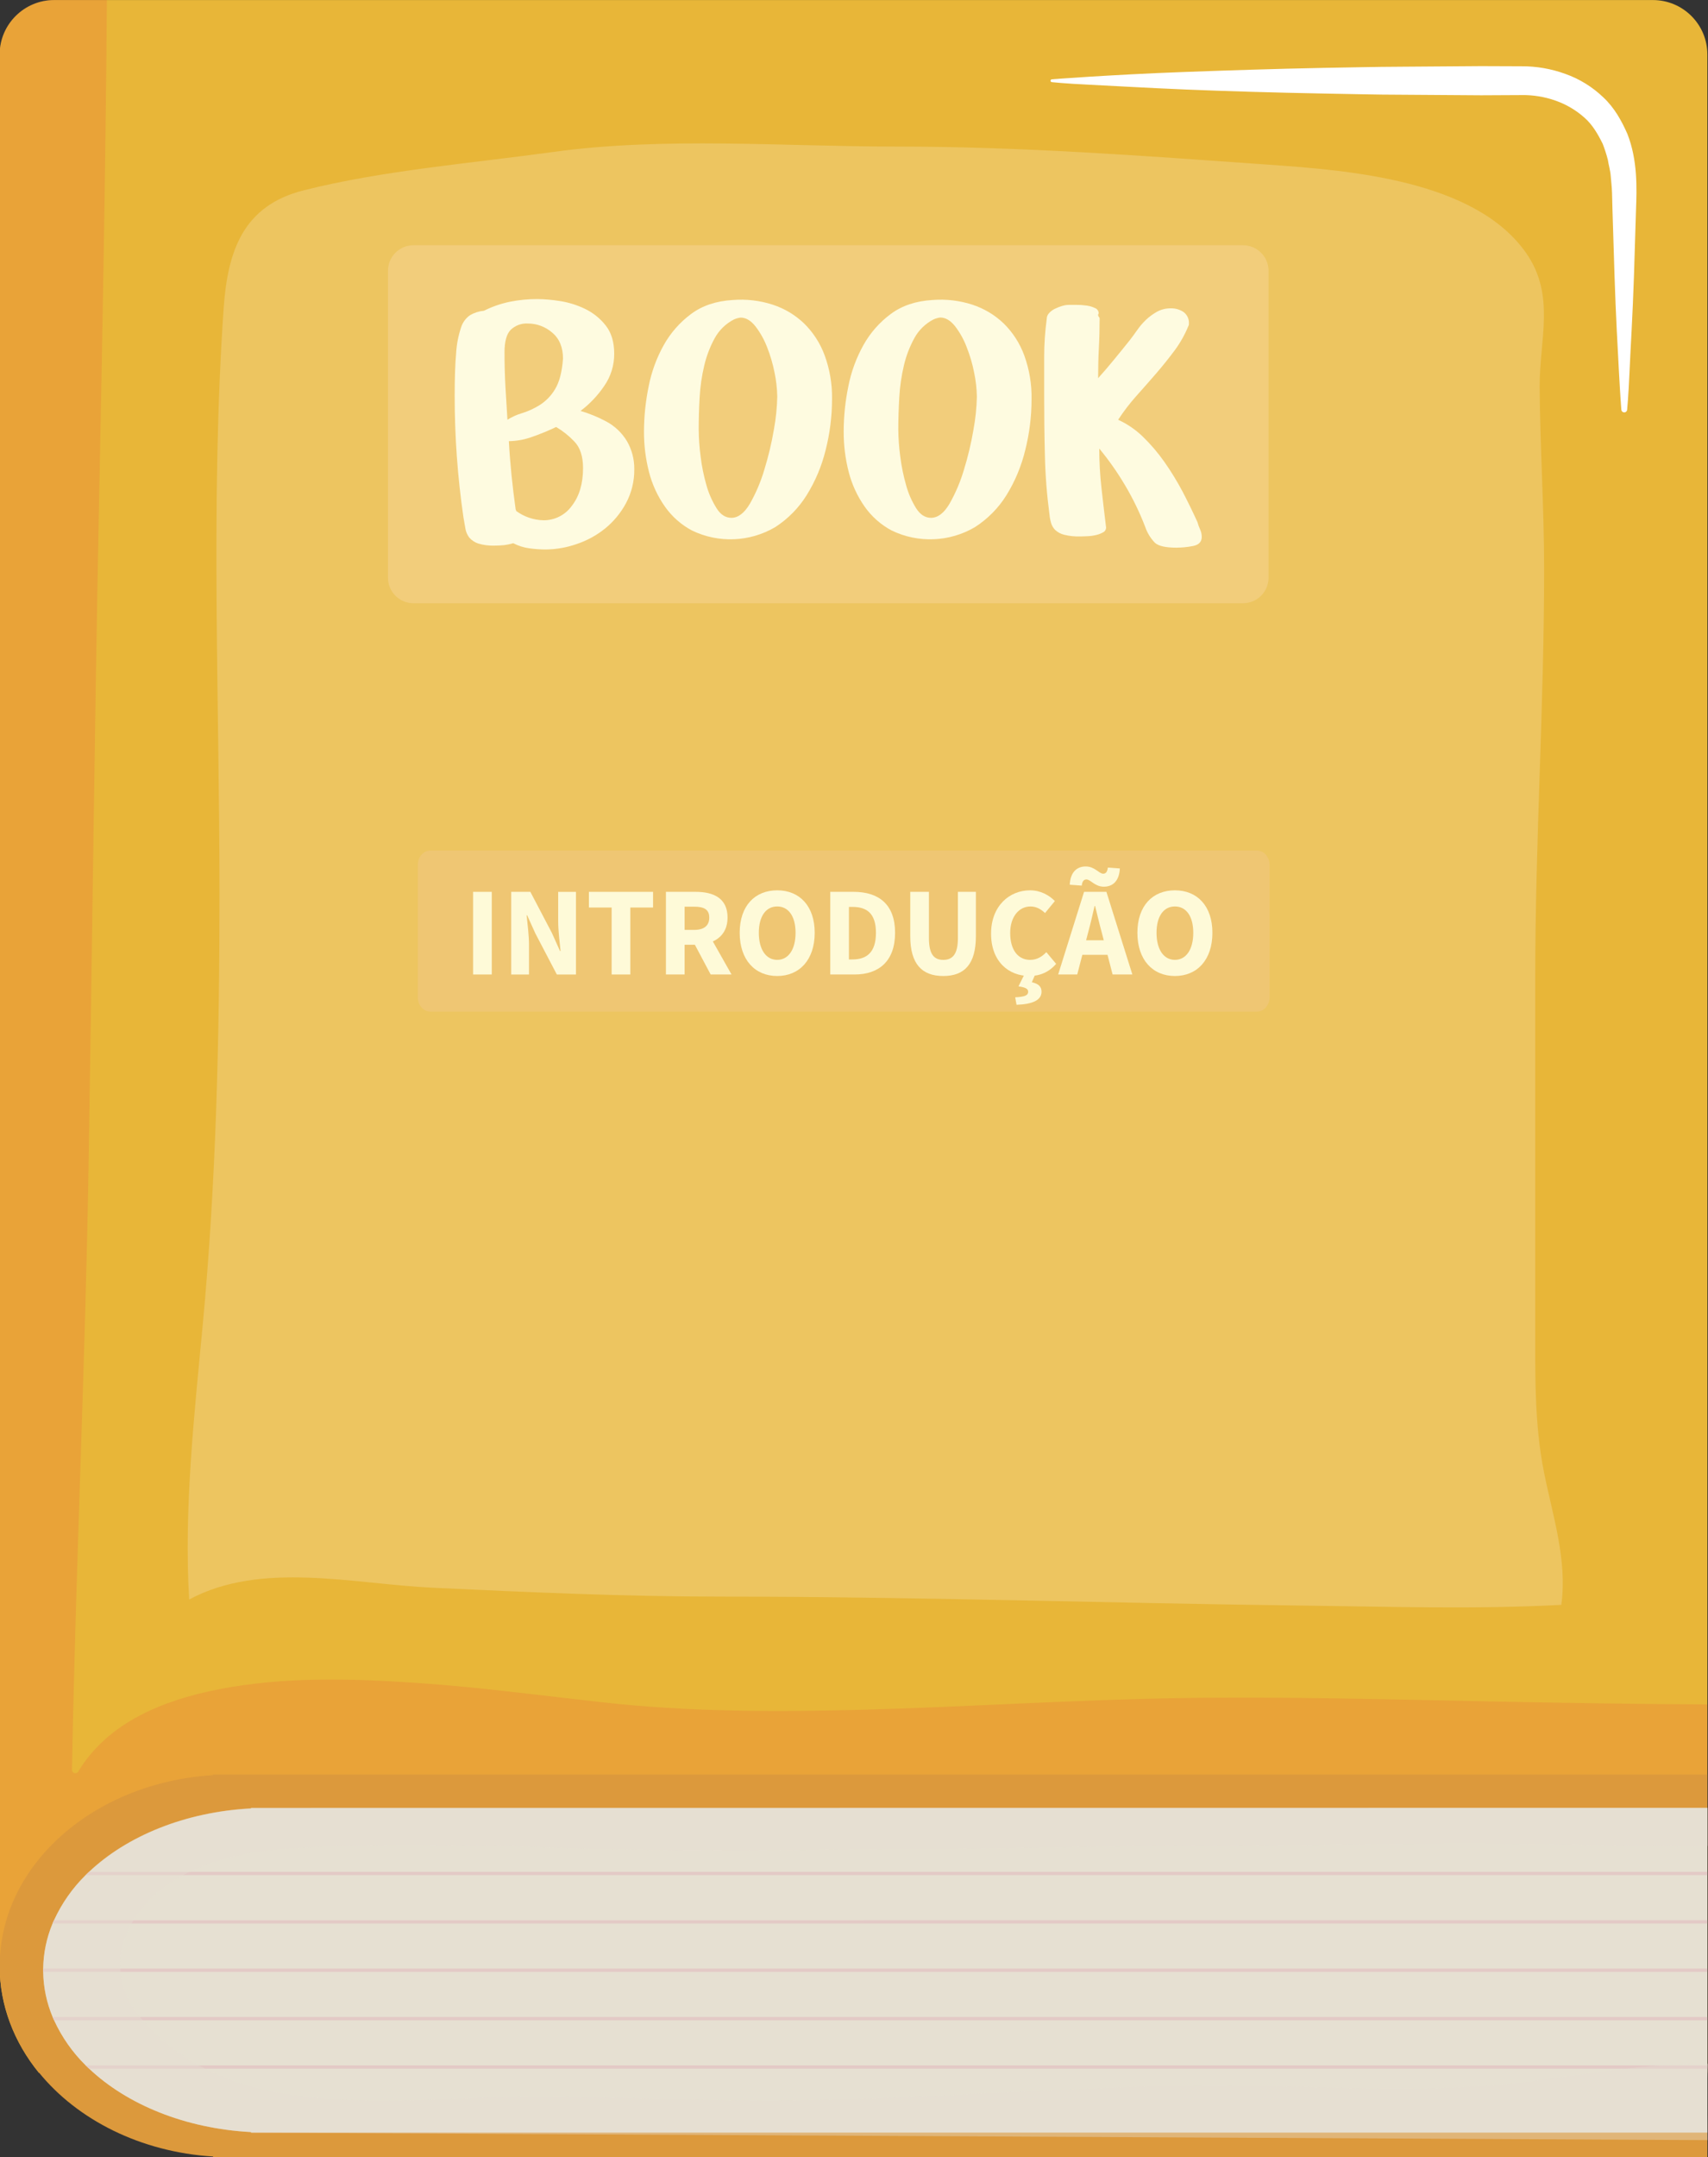 <?xml version="1.0" encoding="utf-8"?>
<!-- Generator: Adobe Illustrator 24.0.1, SVG Export Plug-In . SVG Version: 6.00 Build 0)  -->
<svg version="1.1" id="Camada_1" xmlns="http://www.w3.org/2000/svg" xmlns:xlink="http://www.w3.org/1999/xlink" x="0px" y="0px"
	 viewBox="0 0 674.04 850.63" style="enable-background:new 0 0 674.04 850.63;" xml:space="preserve">
<rect x="0" y="0" width="674.04" height="850.63" fill="#333333" stroke="none"/>
<style type="text/css">
	.st0{fill:#E8B638;}
	.st1{opacity:0.2;fill:#EB5837;enable-background:new    ;}
	.st2{fill:#DC993C;}
	.st3{fill:#FFFFFF;}
	.st4{fill:#E6E0D2;}
	.st5{fill:#E3CAC6;}
	.st6{fill:#EFC15A;}
	.st7{fill:#FEFAD8;}
	.st8{opacity:0.4;fill:#E6E0D2;enable-background:new    ;}
	.st9{opacity:0.2;fill:#FFFFFF;enable-background:new    ;}
	.st10{fill:#EFC673;}
	.st11{enable-background:new    ;}
</style>
<title>introdução</title>
<g>
	<g id="Capa_1">
		<path class="st0" d="M673.79,21.52v795.93H15.35c-9.78-12-15.49-26.53-15.49-42.1V21.52C-0.13,9.65,9.5,0.03,21.37,0.02h630.98
			C664.2,0.05,673.8,9.67,673.79,21.52z"/>
		<path class="st1" d="M592.1,671.06c-42.15-0.82-84.35-2.05-126.52-1.39s-84.34,3.53-126.54,4.63c-33.86,0.86-67.82,0.79-101.52-3
			c-24.1-2.66-48.12-5.9-72.32-7.57c-26.06-1.79-52.91-2.59-78.67,2.43c-21.63,4.21-43.78,12.81-55.68,32.52
			c-0.4,0.62-1.22,0.8-1.84,0.4c-0.37-0.24-0.6-0.64-0.61-1.08c1.44-79.14,5.21-158.22,6.53-237.37c1.45-86.6,2.36-173.2,4.1-259.78
			C40.4,133.9,41.66,66.94,42.18-0.03H21.4C9.53-0.02-0.1,9.6-0.11,21.47v753.88c0,15.57,5.71,30.09,15.49,42.1h658.41V672.14
			C646.55,672.07,619.35,671.58,592.1,671.06z"/>
		<path class="st2" d="M673.79,699.82v150.84H84.09v-0.21c-28.6-1.76-53.55-14.48-68.71-33.1c-9.78-12-15.49-26.52-15.49-42.1
			c0-39.76,37.13-72.33,84.2-75.2v-0.23L673.79,699.82z"/>
		<path class="st3" d="M415.11,31.27c0,0,5.29-0.43,14.56-1s22.5-1.34,38.39-1.91s34.41-1.21,54.27-1.59
			c9.93-0.14,20.19-0.43,30.61-0.46l31.61-0.23l15.86,0.06c5.91-0.04,11.77,0.98,17.32,3c5.6,1.98,10.72,5.14,15,9.26
			c4.39,4.08,7.24,9.29,9.5,14.41c4.09,10.41,3.72,21.46,3.39,30.17c-0.28,9.11-0.55,17.71-0.79,25.65
			c-0.52,15.88-1.38,29.12-1.78,38.39s-0.92,14.56-0.92,14.56c-0.05,0.63-0.6,1.1-1.22,1.05c0,0,0,0-0.01,0
			c-0.57-0.03-1.02-0.48-1.06-1.05c0,0-0.42-5.3-0.92-14.56s-1.26-22.51-1.77-38.39c-0.25-7.94-0.52-16.54-0.8-25.65
			c-0.06-2.27-0.12-4.58-0.18-6.91s-0.35-4.38-0.51-6.61s-0.82-4.29-1.15-6.47c-0.55-2.11-1.22-4.19-2-6.22
			c-1.9-3.84-4.05-7.63-7.32-10.45c-3.29-2.91-7.12-5.16-11.27-6.62c-4.35-1.54-8.94-2.29-13.56-2.2l-15.81,0.08l-31.61-0.22
			c-10.42,0-20.68-0.33-30.61-0.47c-19.86-0.37-38.39-0.93-54.27-1.58s-29.13-1.48-38.39-1.91s-14.56-1-14.56-1
			c-0.31-0.02-0.55-0.29-0.53-0.61c0,0,0-0.01,0-0.01C414.62,31.51,414.84,31.3,415.11,31.27z"/>
		<path class="st4" d="M673.79,712.97v128.06H99.06v-0.22c-26-1.39-48.94-10.86-63.89-25c-0.47-0.42-0.92-0.87-1.37-1.31
			c-5.19-5.11-9.41-11.13-12.45-17.76c-0.22-0.44-0.4-0.87-0.58-1.31c-2.37-5.64-3.63-11.68-3.73-17.79v-1.31
			c0.09-6.1,1.34-12.12,3.69-17.75c0.18-0.43,0.36-0.89,0.58-1.3c3.04-6.63,7.27-12.66,12.47-17.77c0.45-0.44,0.92-0.86,1.37-1.31
			c14.94-14.12,37.86-23.63,63.91-25v-0.18L673.79,712.97z"/>
		<path class="st5" d="M673.79,738.18v1.31h-640c0.45-0.44,0.92-0.86,1.37-1.31H673.79z"/>
		<path class="st5" d="M673.79,757.26v1.32H20.73c0.18-0.43,0.36-0.89,0.58-1.3L673.79,757.26z"/>
		<rect x="17" y="776.32" class="st5" width="656.78" height="1.32"/>
		<path class="st5" d="M673.79,795.43v1.31H21.35c-0.22-0.44-0.4-0.87-0.58-1.31H673.79z"/>
		<path class="st5" d="M673.79,814.51v1.31H35.17c-0.47-0.42-0.92-0.87-1.37-1.31H673.79z"/>
		<path class="st6" d="M500.62,106.8v121c0,5.58-4.52,10.1-10.1,10.11H163.18c-5.57-0.01-10.08-4.52-10.07-10.09
			c0-0.01,0-0.01,0-0.02v-121c-0.01-5.57,4.5-10.08,10.07-10.09l0,0h327.34C496.09,96.72,500.61,101.23,500.62,106.8z"/>
		<path class="st7" d="M247.42,173.98c1.93,3.34,2.93,7.14,2.89,11c0.07,4.7-1.06,9.34-3.28,13.48c-2.07,3.85-4.89,7.25-8.28,10
			c-3.36,2.69-7.17,4.77-11.26,6.12c-3.88,1.35-7.95,2.06-12.05,2.11c-2.22,0-4.44-0.16-6.64-0.47c-2.19-0.3-4.3-0.98-6.26-2
			c-1.23,0.37-2.49,0.63-3.76,0.77c-1.22,0.12-2.41,0.18-3.56,0.18c-2.22,0.08-4.43-0.2-6.56-0.84c-1.34-0.46-2.53-1.26-3.46-2.32
			c-0.8-1.05-1.33-2.27-1.54-3.57c-0.26-1.41-0.51-2.89-0.77-4.43c-2.31-15.88-3.47-31.9-3.46-47.95c0-6.94,0.19-12.56,0.58-16.86
			c0.2-3.4,0.85-6.76,1.92-10c0.61-1.99,1.86-3.72,3.57-4.91c1.68-0.97,3.55-1.57,5.48-1.74c3.26-1.63,6.73-2.83,10.3-3.56
			c3.52-0.7,7.1-1.05,10.69-1.05c2.97,0.04,5.94,0.3,8.87,0.76c3.47,0.53,6.84,1.57,10,3.09c3.19,1.53,5.98,3.77,8.17,6.54
			c2.25,2.83,3.38,6.55,3.38,11.18c0.03,4.54-1.35,8.98-3.95,12.71c-2.55,3.77-5.7,7.09-9.34,9.83c3.55,1.05,6.99,2.46,10.25,4.22
			C242.68,168.07,245.47,170.73,247.42,173.98z M222.18,141.43c0-4.5-1.44-7.93-4.33-10.32c-2.65-2.27-6.01-3.52-9.5-3.53
			c-2.53-0.16-5.01,0.75-6.83,2.51c-1.62,1.66-2.42,4.62-2.42,8.86c0,4.88,0.13,9.51,0.38,13.86s0.52,8.61,0.77,12.72
			c1.8-1.13,3.75-2.01,5.79-2.6c2.44-0.76,4.76-1.83,6.93-3.18c2.49-1.58,4.57-3.73,6.07-6.26
			C220.75,150.71,221.8,146.69,222.18,141.43L222.18,141.43z M203.7,201.51c3.13,2.3,6.9,3.58,10.78,3.67
			c4.42,0.04,8.59-2.08,11.17-5.67c2.96-3.8,4.44-8.78,4.44-14.94c0-4.62-1.16-8.13-3.47-10.5c-2.11-2.21-4.51-4.12-7.14-5.68
			c-3.04,1.45-6.16,2.74-9.34,3.85c-2.99,1.1-6.14,1.69-9.33,1.74c0.25,4.5,0.61,8.99,1.06,13.47s1,8.98,1.63,13.49
			C203.64,201.09,203.71,201.3,203.7,201.51z"/>
		<path class="st7" d="M289.2,118.31c5.3-0.42,10.64,0.2,15.7,1.83c4.66,1.51,8.91,4.05,12.45,7.44c3.58,3.53,6.34,7.81,8.08,12.53
			c2.03,5.54,3.02,11.4,2.92,17.3c-0.01,6.8-0.86,13.58-2.55,20.17c-1.54,6.25-4.05,12.22-7.45,17.68
			c-3.15,5.07-7.4,9.38-12.42,12.62c-10.04,5.9-22.36,6.4-32.84,1.34c-4.25-2.26-7.92-5.5-10.69-9.44
			c-2.89-4.11-5.01-8.71-6.26-13.58c-1.36-5.25-2.03-10.66-2-16.08c0.02-5.95,0.64-11.89,1.84-17.72c1.12-5.74,3.14-11.27,6-16.38
			c2.69-4.79,6.36-8.95,10.78-12.22C277.15,120.53,282.63,118.7,289.2,118.31z M288.64,204.21c2.67,0,5.1-1.86,7.31-5.58
			c2.4-4.23,4.3-8.72,5.68-13.39c1.6-5.18,2.86-10.45,3.77-15.79c0.79-4.29,1.24-8.64,1.34-13c-0.06-3.18-0.41-6.34-1.06-9.45
			c-0.68-3.49-1.69-6.9-3-10.2c-1.14-2.94-2.69-5.7-4.62-8.19c-1.79-2.23-3.72-3.36-5.78-3.36c-0.93,0.11-1.84,0.37-2.7,0.76
			c-3.17,1.65-5.78,4.19-7.51,7.32c-1.86,3.39-3.25,7.02-4.14,10.79c-0.98,4.14-1.6,8.37-1.83,12.62
			c-0.26,4.42-0.37,8.64-0.37,12.61c0.03,3.58,0.29,7.15,0.76,10.69c0.46,3.85,1.24,7.65,2.31,11.37c0.9,3.19,2.24,6.24,4,9.05
			C284.35,202.96,286.35,204.21,288.64,204.21z"/>
		<path class="st7" d="M367.99,118.31c5.3-0.42,10.64,0.2,15.7,1.83c4.65,1.52,8.9,4.06,12.43,7.44c3.58,3.53,6.34,7.81,8.07,12.53
			c2.03,5.55,3.01,11.42,2.9,17.33c0,6.79-0.84,13.56-2.51,20.14c-1.52,6.26-4.02,12.25-7.41,17.73c-3.16,5.06-7.4,9.35-12.42,12.57
			c-10.04,5.9-22.36,6.4-32.85,1.34c-4.25-2.26-7.92-5.5-10.69-9.44c-2.88-4.12-5-8.71-6.26-13.58c-1.36-5.25-2.03-10.66-2-16.08
			c0.01-5.95,0.63-11.89,1.83-17.72c1.11-5.74,3.14-11.27,6-16.38c2.68-4.79,6.36-8.96,10.78-12.22
			C355.97,120.53,361.44,118.7,367.99,118.31z M367.41,204.21c2.69,0,5.14-1.86,7.32-5.58c2.4-4.23,4.3-8.72,5.68-13.39
			c1.6-5.18,2.85-10.45,3.76-15.79c0.79-4.29,1.24-8.64,1.34-13c-0.06-3.18-0.41-6.34-1.06-9.45c-0.68-3.49-1.69-6.9-3-10.2
			c-1.12-2.95-2.67-5.72-4.6-8.22c-1.8-2.23-3.73-3.36-5.78-3.36c-0.93,0.11-1.84,0.37-2.69,0.76c-3.18,1.64-5.8,4.19-7.52,7.32
			c-1.86,3.39-3.26,7.02-4.14,10.79c-0.98,4.14-1.6,8.37-1.83,12.62c-0.25,4.42-0.39,8.64-0.39,12.61
			c0.04,3.58,0.29,7.15,0.77,10.69c0.48,3.84,1.26,7.64,2.32,11.37c0.87,3.19,2.2,6.24,3.94,9.05
			C363.14,202.95,365.1,204.21,367.41,204.21L367.41,204.21z"/>
		<path class="st7" d="M472.58,205.95c0.25,0.96,0.59,1.89,1,2.79c0.44,0.94,0.67,1.96,0.67,3c0,1.92-1.13,3.12-3.37,3.57
			c-2.18,0.44-4.4,0.66-6.63,0.67c-4.24,0-7.08-0.64-8.48-1.93c-1.74-1.8-3.06-3.97-3.86-6.35c-2.17-5.63-4.81-11.08-7.89-16.27
			c-3.01-5.11-6.43-9.97-10.21-14.54c0,5.18,0.29,10.35,0.86,15.49c0.59,5.22,1.19,10.44,1.84,15.7c-0.01,0.78-0.46,1.5-1.16,1.84
			c-0.84,0.47-1.75,0.83-2.69,1.05c-1.11,0.27-2.24,0.44-3.38,0.48c-1.22,0.07-2.28,0.1-3.17,0.1c-2.08,0.06-4.15-0.16-6.17-0.67
			c-1.29-0.31-2.48-0.94-3.47-1.83c-0.76-0.75-1.32-1.67-1.64-2.69c-0.33-1.13-0.56-2.29-0.67-3.47
			c-1.03-7.77-1.64-15.59-1.81-23.43c-0.2-8-0.28-15.89-0.28-23.6v-15.11c0-4.99,0.34-9.97,1-14.92c0-0.91,0.36-1.78,1-2.42
			c0.68-0.73,1.5-1.31,2.41-1.72c0.9-0.43,1.83-0.79,2.79-1.07c0.75-0.23,1.53-0.36,2.31-0.38h3.37c1.34-0.01,2.68,0.09,4,0.29
			c1.14,0.16,2.24,0.5,3.27,1c0.81,0.34,1.34,1.12,1.35,2c0,0.11-0.03,0.21-0.1,0.29c-0.08,0.08-0.12,0.18-0.11,0.29
			c-0.02,0.32,0.09,0.63,0.29,0.87c0.2,0.17,0.31,0.41,0.3,0.67c0,3.85-0.09,7.74-0.3,11.66s-0.29,7.85-0.29,11.84
			c2.19-2.44,4.32-4.91,6.36-7.42s4.12-5,6.17-7.61c0.9-1.15,1.85-2.47,2.89-3.94c1.02-1.47,2.18-2.83,3.47-4.06
			c1.31-1.23,2.76-2.29,4.33-3.17c1.68-0.92,3.57-1.38,5.49-1.35c1.78-0.04,3.52,0.47,5,1.45c1.48,1.1,2.27,2.89,2.11,4.72
			c0.03,0.27-0.03,0.55-0.19,0.77c-1.41,3.46-3.25,6.72-5.48,9.72c-2.25,3.02-4.66,6.02-7.23,9c-2.57,2.98-5.17,5.93-7.8,8.86
			c-2.64,2.96-5.05,6.11-7.22,9.43c3.6,1.64,6.89,3.89,9.73,6.64c3.13,3.04,5.97,6.36,8.48,9.92c2.65,3.76,5.05,7.69,7.21,11.75
			C468.81,197.94,470.77,201.97,472.58,205.95z"/>
		<path class="st8" d="M586.65,822.58c-1.72,0.14-3.46,0.25-5.19,0.33c-32.77,1.74-65.59-0.22-98.38-0.37
			c-58.76-0.27-117.36,5.4-176.1,5.84c-40.31,0.3-80.62-2.8-120.91-1c-29.73,1.29-61,3-89.94-5.45
			c-15.26-4.45-30.79-14.08-40.94-26.52c-16.19-19.83-5-43.41,15.2-54.89c12-6.8,26.92-10.2,40.56-11.26
			c55.79-4.32,113,0.76,169,0.57c58.48-0.22,117-1,175.43-1.74c31.91-0.38,63.84-0.67,95.77-0.88c37.58-0.2,75.16-0.07,112.74,1.11
			c3.34,0.09,6.68-0.04,10-0.39v-15H99.06v0.18c-26.05,1.4-49,10.91-63.91,25c-0.45,0.45-0.92,0.87-1.37,1.31
			c-5.2,5.14-9.41,11.19-12.43,17.84c-0.22,0.41-0.4,0.87-0.58,1.3c-2.37,5.63-3.63,11.66-3.73,17.77v1.31
			c0.1,6.11,1.36,12.15,3.73,17.79c0.18,0.44,0.36,0.87,0.58,1.31c3.05,6.63,7.28,12.66,12.49,17.77c0.45,0.44,0.9,0.89,1.37,1.31
			c15,14.13,37.87,23.6,63.89,25v0.22c43.65,0.21,87.31,0.43,131,0.67l263.63,1.36l163.33,0.83l16.81,0.08
			c0-9.91-0.47-20.2,0.14-30.09C644.64,813.41,615.81,820.45,586.65,822.58z"/>
		<path class="st9" d="M86.62,352.49c0,56.88-1.33,113.9-6.63,170.11c-3.33,35.37-7.46,72.54-5.34,108.19
			c28.48-15.33,64.88-6.1,96.17-4.64c37.8,1.76,75.46,3.5,114,3.5c76.33,0,152.17,2.59,228.08,3.51c34.2,0.41,69.2,1.57,103.25-0.27
			c2.45-17.65-3.46-35.35-6.83-52.26c-3.87-19.37-3.46-39.22-3.46-59.34V385.83c0-54.25,3.51-107.13,3.51-161.38
			c0-24.08-1.62-48.39-1.76-71.92c-0.1-18.48,6.3-36-5.25-52.62c-20.21-29.07-70.34-32.75-102.14-35
			c-48.7-3.44-96.91-7.11-146.52-7.11c-44.5,0-91.64-3.92-135.47,2.14c-31.73,4.38-67.6,7.31-98.38,15.12
			c-23.82,6-30,23.75-31.59,46.5C83,197.8,86.62,276.07,86.62,352.49z"/>
		<g>
			<path class="st10" d="M169.84,335.43h326.22c2.74,0,4.96,2.54,4.96,5.67v52.17c0,3.13-2.22,5.67-4.96,5.67H169.84
				c-2.74,0-4.96-2.54-4.96-5.67V341.1C164.87,337.97,167.1,335.43,169.84,335.43z"/>
			<g>
				<g class="st11">
					<path class="st7" d="M186.7,351.71h7.37v32.59h-7.37V351.71z"/>
					<path class="st7" d="M201.75,351.71h7.55l8.5,16.21l3.22,7.16h0.2c-0.35-3.45-0.94-8.01-0.94-11.85v-11.51h7.02v32.59h-7.55
						l-8.5-16.25l-3.22-7.12h-0.2c0.35,3.59,0.94,7.96,0.94,11.8v11.57h-7.02V351.71z"/>
					<path class="st7" d="M241.38,357.89h-8.97v-6.18h25.31v6.18h-8.97v26.41h-7.37V357.89z"/>
					<path class="st7" d="M262.8,351.71h11.74c6.91,0,12.58,2.4,12.58,10.15c0,7.49-5.67,10.71-12.58,10.71h-4.37v11.73h-7.37
						V351.71z M273.94,366.72c3.88,0,5.96-1.66,5.96-4.86c0-3.22-2.08-4.3-5.96-4.3h-3.77v9.16H273.94z M273.19,370.63l5.1-4.71
						l10.4,18.38h-8.24L273.19,370.63z"/>
					<path class="st7" d="M291.91,367.86c0-10.65,6.01-16.75,14.8-16.75s14.8,6.15,14.8,16.75c0,10.65-6.01,17.04-14.8,17.04
						S291.91,378.51,291.91,367.86z M313.96,367.86c0-6.53-2.81-10.39-7.25-10.39c-4.45,0-7.25,3.86-7.25,10.39
						s2.8,10.67,7.25,10.67C311.16,378.54,313.96,374.4,313.96,367.86z"/>
					<path class="st7" d="M327.65,351.71h9.21c9.95,0,16.37,4.95,16.37,16.15c0,11.2-6.41,16.44-15.95,16.44h-9.63V351.71z
						 M336.42,378.37c5.53,0,9.26-2.71,9.26-10.5c0-7.79-3.74-10.22-9.26-10.22h-1.4v20.73H336.42z"/>
					<path class="st7" d="M359.22,369.2v-17.49h7.37v18.24c0,6.38,2.01,8.59,5.66,8.59c3.66,0,5.77-2.21,5.77-8.59v-18.24h7.1v17.49
						c0,10.94-4.45,15.7-12.88,15.7C363.81,384.9,359.22,380.14,359.22,369.2z"/>
					<path class="st7" d="M391.11,368.19c0-10.81,7.15-17.08,15.38-17.08c4.21,0,7.61,1.98,9.8,4.23l-3.88,4.73
						c-1.63-1.52-3.39-2.59-5.75-2.59c-4.47,0-8,3.94-8,10.47c0,6.7,3.12,10.59,7.88,10.59c2.68,0,4.78-1.32,6.38-3.05l3.88,4.63
						c-2.71,3.15-6.31,4.78-10.52,4.78C398.01,384.9,391.11,379.17,391.11,368.19z M400.63,393.31c3.91-0.22,5.12-0.79,5.12-2.21
						c0-1.01-0.79-1.71-3.82-2.11l2.41-4.88h4.28l-1.42,3.24c2.51,0.58,3.83,1.65,3.83,3.73c0,3.41-3.64,4.95-9.87,5.17
						L400.63,393.31z"/>
					<path class="st7" d="M427.81,351.71h8.82l10.24,32.59h-7.8l-4.26-16.5c-0.91-3.26-1.78-7.11-2.65-10.51h-0.2
						c-0.79,3.44-1.66,7.25-2.56,10.51l-4.28,16.5h-7.53L427.81,351.71z M428.73,346.82c-0.93,0-1.63,0.61-1.83,2.43l-4.74-0.35
						c0.26-5.03,2.86-7.2,6.32-7.2c3.57,0,5.23,2.86,6.89,2.86c0.93,0,1.61-0.61,1.83-2.43l4.74,0.35c-0.26,5.03-2.86,7.2-6.33,7.2
						C432.06,349.68,430.4,346.82,428.73,346.82z M424.33,370.81h15.68v5.73h-15.68V370.81z"/>
					<path class="st7" d="M448.86,367.86c0-10.65,6.01-16.75,14.8-16.75s14.8,6.15,14.8,16.75c0,10.65-6.01,17.04-14.8,17.04
						S448.86,378.51,448.86,367.86z M470.91,367.86c0-6.53-2.8-10.39-7.25-10.39s-7.25,3.86-7.25,10.39s2.8,10.67,7.25,10.67
						S470.91,374.4,470.91,367.86z"/>
				</g>
			</g>
		</g>
	</g>
</g>
</svg>
